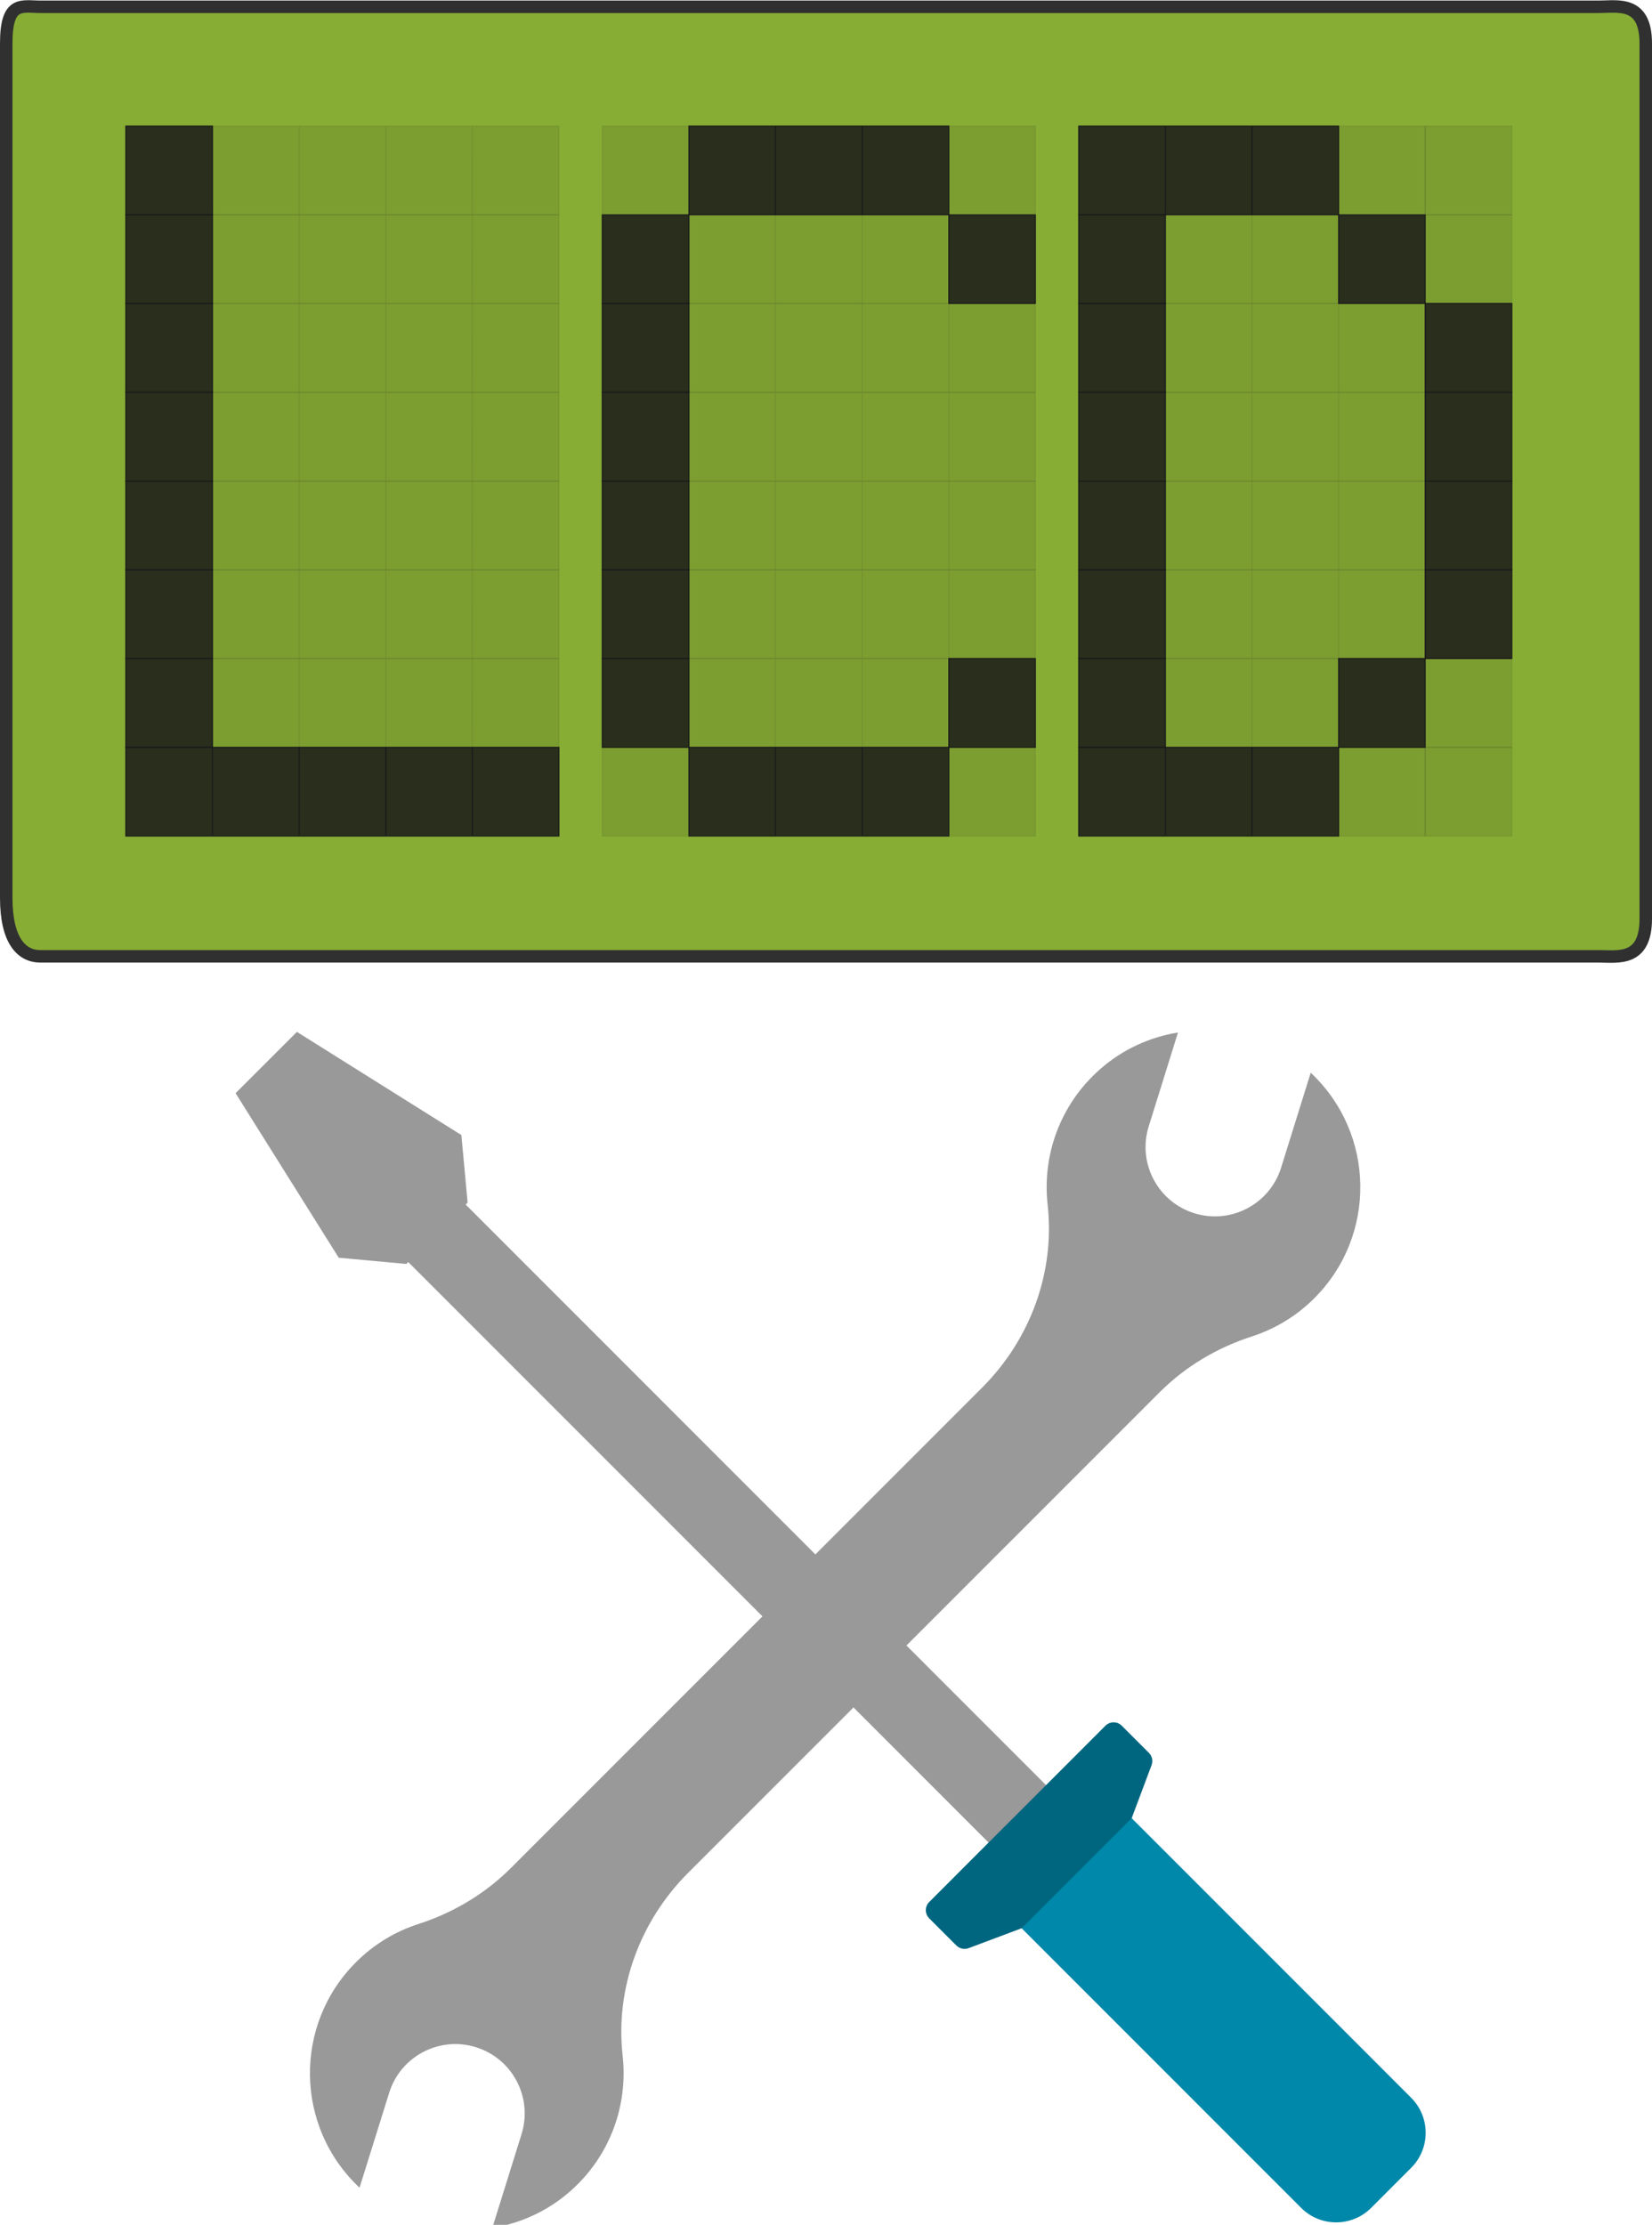 <?xml version="1.0" encoding="UTF-8" standalone="no"?>
<!-- Created with Inkscape (http://www.inkscape.org/) -->

<svg
   width="115.908mm"
   height="156.047mm"
   viewBox="0 0 115.908 156.047"
   version="1.1"
   id="svg5"
   xml:space="preserve"
   inkscape:version="1.2 (dc2aeda, 2022-05-15)"
   sodipodi:docname="lcd-config.svg"
   xmlns:inkscape="http://www.inkscape.org/namespaces/inkscape"
   xmlns:sodipodi="http://sodipodi.sourceforge.net/DTD/sodipodi-0.dtd"
   xmlns="http://www.w3.org/2000/svg"
   xmlns:svg="http://www.w3.org/2000/svg"><sodipodi:namedview
     id="namedview7"
     pagecolor="#ffffff"
     bordercolor="#666666"
     borderopacity="1.0"
     inkscape:showpageshadow="2"
     inkscape:pageopacity="0.0"
     inkscape:pagecheckerboard="0"
     inkscape:deskcolor="#d1d1d1"
     inkscape:document-units="mm"
     showgrid="false"
     inkscape:zoom="1.1893044"
     inkscape:cx="343.8985"
     inkscape:cy="321.61657"
     inkscape:window-width="1858"
     inkscape:window-height="1016"
     inkscape:window-x="62"
     inkscape:window-y="27"
     inkscape:window-maximized="1"
     inkscape:current-layer="layer1" /><defs
     id="defs2">
	
	
</defs><g
     inkscape:label="Capa 1"
     inkscape:groupmode="layer"
     id="layer1"
     transform="translate(-47.487,-39.646)"
     style="display:inline"><path
       d="m 162.957,104.088 c 0,3.014 -1.96,2.635 -3.282,2.635 H 50.325 c -1.322,0 -2.4,-1.094 -2.4,-4.108 V 42.693 c 0,-3.021 1.078,-2.571 2.4,-2.571 H 159.675 c 1.322,0 3.282,-0.443 3.282,2.571 z"
       fill="#87ad34"
       stroke="#303030"
       stroke-width="0.876"
       id="path1050"
       sodipodi:nodetypes="sssssssss" /><path
       d="m 56.314,48.489 h 6.081 v 6.22 h -6.081 z"
       opacity="0.99"
       fill="#1a1a1a"
       fill-opacity="0.866"
       stroke="#1a1a1a"
       stroke-width="0.072"
       id="path1052" /><path
       d="m 62.395,48.489 h 6.081 v 6.22 h -6.081 z m 6.081,0 h 6.073 v 6.22 h -6.073 z m 6.081,0 h 6.064 v 6.22 h -6.064 z m 6.064,0 h 6.081 v 6.22 h -6.073 z"
       opacity="0.99"
       fill="#1a1a1a"
       fill-opacity="0.102"
       stroke="#1a1a1a"
       stroke-width="0.072"
       stroke-opacity="0.102"
       id="path1054" /><path
       d="m 56.314,54.718 h 6.081 v 6.211 h -6.081 z"
       opacity="0.99"
       fill="#1a1a1a"
       fill-opacity="0.866"
       stroke="#1a1a1a"
       stroke-width="0.072"
       id="path1056" /><path
       d="m 62.395,54.718 h 6.081 v 6.211 h -6.081 z m 6.081,0 h 6.073 v 6.211 h -6.073 z m 6.081,0 h 6.064 v 6.211 h -6.064 z m 6.064,0 h 6.081 v 6.211 h -6.073 z"
       opacity="0.99"
       fill="#1a1a1a"
       fill-opacity="0.102"
       stroke="#1a1a1a"
       stroke-width="0.072"
       stroke-opacity="0.102"
       id="path1058" /><path
       d="m 56.314,60.929 h 6.081 v 6.229 h -6.081 z"
       opacity="0.99"
       fill="#1a1a1a"
       fill-opacity="0.866"
       stroke="#1a1a1a"
       stroke-width="0.072"
       id="path1060" /><path
       d="m 62.395,60.929 h 6.081 v 6.229 h -6.081 z m 6.081,0 h 6.073 v 6.229 h -6.073 z m 6.081,0 h 6.064 v 6.229 h -6.064 z m 6.064,0 h 6.081 v 6.229 h -6.073 z"
       opacity="0.99"
       fill="#1a1a1a"
       fill-opacity="0.102"
       stroke="#1a1a1a"
       stroke-width="0.072"
       stroke-opacity="0.102"
       id="path1062" /><path
       d="m 56.314,67.158 h 6.081 v 6.229 h -6.081 z"
       opacity="0.99"
       fill="#1a1a1a"
       fill-opacity="0.866"
       stroke="#1a1a1a"
       stroke-width="0.072"
       id="path1064" /><path
       d="m 62.395,67.158 h 6.081 v 6.229 h -6.081 z m 6.081,0 h 6.073 v 6.229 h -6.073 z m 6.081,0 h 6.064 v 6.229 h -6.064 z m 6.064,0 h 6.081 v 6.229 h -6.073 z"
       opacity="0.99"
       fill="#1a1a1a"
       fill-opacity="0.102"
       stroke="#1a1a1a"
       stroke-width="0.072"
       stroke-opacity="0.102"
       id="path1066" /><path
       d="m 56.314,73.386 h 6.081 v 6.229 h -6.081 z"
       opacity="0.99"
       fill="#1a1a1a"
       fill-opacity="0.866"
       stroke="#1a1a1a"
       stroke-width="0.072"
       id="path1068" /><path
       d="m 62.395,73.386 h 6.081 v 6.229 h -6.081 z m 6.081,0 h 6.073 v 6.229 h -6.073 z m 6.081,0 h 6.064 v 6.229 h -6.064 z m 6.064,0 h 6.081 v 6.229 h -6.073 z"
       opacity="0.99"
       fill="#1a1a1a"
       fill-opacity="0.102"
       stroke="#1a1a1a"
       stroke-width="0.072"
       stroke-opacity="0.102"
       id="path1070" /><path
       d="m 56.314,79.615 h 6.081 v 6.22 h -6.081 z"
       opacity="0.99"
       fill="#1a1a1a"
       fill-opacity="0.866"
       stroke="#1a1a1a"
       stroke-width="0.072"
       id="path1072" /><path
       d="m 62.395,79.615 h 6.081 v 6.22 h -6.081 z m 6.081,0 h 6.073 v 6.22 h -6.073 z m 6.081,0 h 6.064 v 6.22 h -6.064 z m 6.064,0 h 6.081 v 6.22 h -6.073 z"
       opacity="0.99"
       fill="#1a1a1a"
       fill-opacity="0.102"
       stroke="#1a1a1a"
       stroke-width="0.072"
       stroke-opacity="0.102"
       id="path1074" /><path
       d="m 56.314,85.835 h 6.081 v 6.229 h -6.081 z"
       opacity="0.99"
       fill="#1a1a1a"
       fill-opacity="0.866"
       stroke="#1a1a1a"
       stroke-width="0.072"
       id="path1076" /><path
       d="m 62.395,85.835 h 6.081 v 6.229 h -6.081 z m 6.081,0 h 6.073 v 6.229 h -6.073 z m 6.081,0 h 6.064 v 6.229 h -6.064 z m 6.064,0 h 6.081 v 6.229 h -6.073 z"
       opacity="0.99"
       fill="#1a1a1a"
       fill-opacity="0.102"
       stroke="#1a1a1a"
       stroke-width="0.072"
       stroke-opacity="0.102"
       id="path1078" /><path
       d="m 56.314,92.063 h 6.081 v 6.22 h -6.081 z m 6.081,0 h 6.081 v 6.22 h -6.081 z m 6.081,0 h 6.073 v 6.22 h -6.073 z m 6.081,0 h 6.064 v 6.22 h -6.064 z m 6.064,0 h 6.081 v 6.22 h -6.073 z"
       opacity="0.99"
       fill="#1a1a1a"
       fill-opacity="0.866"
       stroke="#1a1a1a"
       stroke-width="0.072"
       id="path1080" /><path
       d="M 89.743,48.489 H 95.824 v 6.22 h -6.081 z"
       opacity="0.99"
       fill="#1a1a1a"
       fill-opacity="0.102"
       stroke="#1a1a1a"
       stroke-width="0.072"
       stroke-opacity="0.102"
       id="path1082" /><path
       d="m 95.824,48.489 h 6.073 v 6.22 H 95.824 Z m 6.073,0 h 6.081 v 6.22 h -6.081 z m 6.081,0 h 6.081 v 6.22 h -6.081 z"
       opacity="0.99"
       fill="#1a1a1a"
       fill-opacity="0.866"
       stroke="#1a1a1a"
       stroke-width="0.072"
       id="path1084" /><path
       d="m 114.058,48.489 h 6.073 v 6.22 h -6.073 z"
       opacity="0.99"
       fill="#1a1a1a"
       fill-opacity="0.102"
       stroke="#1a1a1a"
       stroke-width="0.072"
       stroke-opacity="0.102"
       id="path1086" /><path
       d="M 89.743,54.718 H 95.824 v 6.211 h -6.081 z"
       opacity="0.99"
       fill="#1a1a1a"
       fill-opacity="0.866"
       stroke="#1a1a1a"
       stroke-width="0.072"
       id="path1088" /><path
       d="m 95.824,54.718 h 6.073 v 6.211 H 95.824 Z m 6.073,0 h 6.081 v 6.211 h -6.081 z m 6.081,0 h 6.081 v 6.211 h -6.081 z"
       opacity="0.99"
       fill="#1a1a1a"
       fill-opacity="0.102"
       stroke="#1a1a1a"
       stroke-width="0.072"
       stroke-opacity="0.102"
       id="path1090" /><path
       d="m 114.058,54.718 h 6.073 v 6.211 h -6.073 z M 89.743,60.929 H 95.824 v 6.229 h -6.081 z"
       opacity="0.99"
       fill="#1a1a1a"
       fill-opacity="0.866"
       stroke="#1a1a1a"
       stroke-width="0.072"
       id="path1092" /><path
       d="m 95.824,60.929 h 6.073 v 6.229 H 95.824 Z m 6.073,0 h 6.081 v 6.229 h -6.081 z m 6.081,0 h 6.081 v 6.229 h -6.081 z m 6.081,0 h 6.073 v 6.229 h -6.073 z"
       opacity="0.99"
       fill="#1a1a1a"
       fill-opacity="0.102"
       stroke="#1a1a1a"
       stroke-width="0.072"
       stroke-opacity="0.102"
       id="path1094" /><path
       d="M 89.743,67.158 H 95.824 v 6.229 h -6.081 z"
       opacity="0.99"
       fill="#1a1a1a"
       fill-opacity="0.866"
       stroke="#1a1a1a"
       stroke-width="0.072"
       id="path1096" /><path
       d="m 95.824,67.158 h 6.073 v 6.229 H 95.824 Z m 6.073,0 h 6.081 v 6.229 h -6.081 z m 6.081,0 h 6.081 v 6.229 h -6.081 z m 6.081,0 h 6.073 v 6.229 h -6.073 z"
       opacity="0.99"
       fill="#1a1a1a"
       fill-opacity="0.102"
       stroke="#1a1a1a"
       stroke-width="0.072"
       stroke-opacity="0.102"
       id="path1098" /><path
       d="M 89.743,73.386 H 95.824 v 6.229 h -6.081 z"
       opacity="0.99"
       fill="#1a1a1a"
       fill-opacity="0.866"
       stroke="#1a1a1a"
       stroke-width="0.072"
       id="path1100" /><path
       d="m 95.824,73.386 h 6.073 v 6.229 H 95.824 Z m 6.073,0 h 6.081 v 6.229 h -6.081 z m 6.081,0 h 6.081 v 6.229 h -6.081 z m 6.081,0 h 6.073 v 6.229 h -6.073 z"
       opacity="0.99"
       fill="#1a1a1a"
       fill-opacity="0.102"
       stroke="#1a1a1a"
       stroke-width="0.072"
       stroke-opacity="0.102"
       id="path1102" /><path
       d="M 89.743,79.615 H 95.824 v 6.22 h -6.081 z"
       opacity="0.99"
       fill="#1a1a1a"
       fill-opacity="0.866"
       stroke="#1a1a1a"
       stroke-width="0.072"
       id="path1104" /><path
       d="m 95.824,79.615 h 6.073 v 6.22 H 95.824 Z m 6.073,0 h 6.081 v 6.22 h -6.081 z m 6.081,0 h 6.081 v 6.22 h -6.081 z m 6.081,0 h 6.073 v 6.22 h -6.073 z"
       opacity="0.99"
       fill="#1a1a1a"
       fill-opacity="0.102"
       stroke="#1a1a1a"
       stroke-width="0.072"
       stroke-opacity="0.102"
       id="path1106" /><path
       d="M 89.743,85.835 H 95.824 v 6.229 h -6.081 z"
       opacity="0.99"
       fill="#1a1a1a"
       fill-opacity="0.866"
       stroke="#1a1a1a"
       stroke-width="0.072"
       id="path1108" /><path
       d="m 95.824,85.835 h 6.073 v 6.229 H 95.824 Z m 6.073,0 h 6.081 v 6.229 h -6.081 z m 6.081,0 h 6.081 v 6.229 h -6.081 z"
       opacity="0.99"
       fill="#1a1a1a"
       fill-opacity="0.102"
       stroke="#1a1a1a"
       stroke-width="0.072"
       stroke-opacity="0.102"
       id="path1110" /><path
       d="m 114.058,85.835 h 6.073 v 6.229 h -6.073 z"
       opacity="0.99"
       fill="#1a1a1a"
       fill-opacity="0.866"
       stroke="#1a1a1a"
       stroke-width="0.072"
       id="path1112" /><path
       d="M 89.743,92.063 H 95.824 v 6.22 h -6.081 z"
       opacity="0.99"
       fill="#1a1a1a"
       fill-opacity="0.102"
       stroke="#1a1a1a"
       stroke-width="0.072"
       stroke-opacity="0.102"
       id="path1114" /><path
       d="m 95.824,92.063 h 6.073 v 6.22 H 95.824 Z m 6.073,0 h 6.081 v 6.22 h -6.081 z m 6.081,0 h 6.081 v 6.22 h -6.081 z"
       opacity="0.99"
       fill="#1a1a1a"
       fill-opacity="0.866"
       stroke="#1a1a1a"
       stroke-width="0.072"
       id="path1116" /><path
       d="m 114.058,92.063 h 6.073 v 6.22 h -6.073 z"
       opacity="0.99"
       fill="#1a1a1a"
       fill-opacity="0.102"
       stroke="#1a1a1a"
       stroke-width="0.072"
       stroke-opacity="0.102"
       id="path1118" /><path
       d="m 123.172,48.489 h 6.081 v 6.22 h -6.081 z m 6.081,0 h 6.073 v 6.22 h -6.073 z m 6.073,0 h 6.081 v 6.22 h -6.081 z"
       opacity="0.99"
       fill="#1a1a1a"
       fill-opacity="0.866"
       stroke="#1a1a1a"
       stroke-width="0.072"
       id="path1120" /><path
       d="m 141.406,48.489 h 6.073 v 6.22 h -6.073 z"
       opacity="0.99"
       fill="#1a1a1a"
       fill-opacity="0.102"
       stroke="#1a1a1a"
       stroke-width="0.072"
       stroke-opacity="0.102"
       id="path1122" /><path
       d="m 147.479,48.489 h 6.081 v 6.22 h -6.081 z"
       opacity="0.99"
       fill="#1a1a1a"
       fill-opacity="0.102"
       stroke="#1a1a1a"
       stroke-width="0.072"
       stroke-opacity="0.102"
       id="path1124" /><path
       d="m 123.172,54.718 h 6.081 v 6.211 h -6.081 z"
       opacity="0.99"
       fill="#1a1a1a"
       fill-opacity="0.866"
       stroke="#1a1a1a"
       stroke-width="0.072"
       id="path1126" /><path
       d="m 129.253,54.718 h 6.073 v 6.211 h -6.073 z m 6.073,0 h 6.081 v 6.211 h -6.081 z"
       opacity="0.99"
       fill="#1a1a1a"
       fill-opacity="0.102"
       stroke="#1a1a1a"
       stroke-width="0.072"
       stroke-opacity="0.102"
       id="path1128" /><path
       d="m 141.406,54.718 h 6.073 v 6.211 h -6.073 z"
       opacity="0.99"
       fill="#1a1a1a"
       fill-opacity="0.866"
       stroke="#1a1a1a"
       stroke-width="0.072"
       id="path1130" /><path
       d="m 147.479,54.718 h 6.081 v 6.211 h -6.081 z"
       opacity="0.99"
       fill="#1a1a1a"
       fill-opacity="0.102"
       stroke="#1a1a1a"
       stroke-width="0.072"
       stroke-opacity="0.102"
       id="path1132" /><path
       d="m 123.172,60.929 h 6.081 v 6.229 h -6.081 z"
       opacity="0.99"
       fill="#1a1a1a"
       fill-opacity="0.866"
       stroke="#1a1a1a"
       stroke-width="0.072"
       id="path1134" /><path
       d="m 129.253,60.929 h 6.073 v 6.229 h -6.073 z m 6.073,0 h 6.081 v 6.229 h -6.081 z m 6.081,0 h 6.073 v 6.229 h -6.073 z"
       opacity="0.99"
       fill="#1a1a1a"
       fill-opacity="0.102"
       stroke="#1a1a1a"
       stroke-width="0.072"
       stroke-opacity="0.102"
       id="path1136" /><path
       d="m 147.479,60.929 h 6.081 v 6.229 h -6.081 z m -24.307,6.229 h 6.081 v 6.229 h -6.081 z"
       opacity="0.99"
       fill="#1a1a1a"
       fill-opacity="0.866"
       stroke="#1a1a1a"
       stroke-width="0.072"
       id="path1138" /><path
       d="m 129.253,67.158 h 6.073 v 6.229 h -6.073 z m 6.073,0 h 6.081 v 6.229 h -6.081 z m 6.081,0 h 6.073 v 6.229 h -6.073 z"
       opacity="0.99"
       fill="#1a1a1a"
       fill-opacity="0.102"
       stroke="#1a1a1a"
       stroke-width="0.072"
       stroke-opacity="0.102"
       id="path1140" /><path
       d="m 147.479,67.158 h 6.081 v 6.229 h -6.081 z m -24.307,6.229 h 6.081 v 6.229 h -6.081 z"
       opacity="0.99"
       fill="#1a1a1a"
       fill-opacity="0.866"
       stroke="#1a1a1a"
       stroke-width="0.072"
       id="path1142" /><path
       d="m 129.253,73.386 h 6.073 v 6.229 h -6.073 z m 6.073,0 h 6.081 v 6.229 h -6.081 z m 6.081,0 h 6.073 v 6.229 h -6.073 z"
       opacity="0.99"
       fill="#1a1a1a"
       fill-opacity="0.102"
       stroke="#1a1a1a"
       stroke-width="0.072"
       stroke-opacity="0.102"
       id="path1144" /><path
       d="m 147.479,73.386 h 6.081 v 6.229 h -6.081 z m -24.307,6.229 h 6.081 v 6.22 h -6.081 z"
       opacity="0.99"
       fill="#1a1a1a"
       fill-opacity="0.866"
       stroke="#1a1a1a"
       stroke-width="0.072"
       id="path1146" /><path
       d="m 129.253,79.615 h 6.073 v 6.22 h -6.073 z m 6.073,0 h 6.081 v 6.22 h -6.081 z m 6.081,0 h 6.073 v 6.22 h -6.073 z"
       opacity="0.99"
       fill="#1a1a1a"
       fill-opacity="0.102"
       stroke="#1a1a1a"
       stroke-width="0.072"
       stroke-opacity="0.102"
       id="path1148" /><path
       d="m 147.479,79.615 h 6.081 v 6.22 h -6.081 z m -24.307,6.22 h 6.081 v 6.229 h -6.081 z"
       opacity="0.99"
       fill="#1a1a1a"
       fill-opacity="0.866"
       stroke="#1a1a1a"
       stroke-width="0.072"
       id="path1150" /><path
       d="m 129.253,85.835 h 6.073 v 6.229 h -6.073 z m 6.073,0 h 6.081 v 6.229 h -6.081 z"
       opacity="0.99"
       fill="#1a1a1a"
       fill-opacity="0.102"
       stroke="#1a1a1a"
       stroke-width="0.072"
       stroke-opacity="0.102"
       id="path1152" /><path
       d="m 141.406,85.835 h 6.073 v 6.229 h -6.073 z"
       opacity="0.99"
       fill="#1a1a1a"
       fill-opacity="0.866"
       stroke="#1a1a1a"
       stroke-width="0.072"
       id="path1154" /><path
       d="m 147.479,85.835 h 6.081 v 6.229 h -6.081 z"
       opacity="0.99"
       fill="#1a1a1a"
       fill-opacity="0.102"
       stroke="#1a1a1a"
       stroke-width="0.072"
       stroke-opacity="0.102"
       id="path1156" /><path
       d="m 123.172,92.063 h 6.081 v 6.22 h -6.081 z m 6.081,0 h 6.073 v 6.22 h -6.073 z m 6.073,0 h 6.081 v 6.22 h -6.081 z"
       opacity="0.99"
       fill="#1a1a1a"
       fill-opacity="0.866"
       stroke="#1a1a1a"
       stroke-width="0.072"
       id="path1158" /><path
       d="m 141.406,92.063 h 6.073 v 6.22 h -6.073 z"
       opacity="0.99"
       fill="#1a1a1a"
       fill-opacity="0.102"
       stroke="#1a1a1a"
       stroke-width="0.072"
       stroke-opacity="0.102"
       id="path1160" /><path
       d="m 147.479,92.063 h 6.081 v 6.22 h -6.081 z"
       opacity="0.99"
       fill="#1a1a1a"
       fill-opacity="0.102"
       stroke="#1a1a1a"
       stroke-width="0.072"
       stroke-opacity="0.102"
       id="path1162" /><path
       style="fill:#0088aa;stroke-width:0.265"
       d="m 146.498,186.782 c 1.356,1.356 1.356,3.556 0,4.912 l -2.807,2.809 c -1.356,1.356 -3.558,1.356 -4.914,0 l -19.827,-19.829 7.721,-7.721 z"
       id="path3000" /><polygon
       style="fill:#999999;stroke-width:1.619"
       points="249.486,224.232 288.578,263.324 359.647,334.393 334.923,359.104 263.867,288.048 224.775,248.957 74.837,99.032 74.008,99.861 44.927,97.174 0.53,26.382 26.925,0 97.717,44.397 100.404,73.466 99.562,74.307 "
       id="polygon3008"
       transform="matrix(0.163,0,0,0.163,63.93,112.021)" /><path
       style="fill:#006680;stroke-width:0.265"
       d="m 128.285,163.449 -1.396,3.721 -7.721,7.721 -3.722,1.396 c -0.298,0.112 -0.634,0.039 -0.859,-0.186 l -1.904,-1.903 c -0.317,-0.317 -0.317,-0.831 -4.9e-4,-1.148 l 4.161,-4.163 4.041,-4.038 4.161,-4.163 c 0.317,-0.317 0.831,-0.317 1.148,-1.6e-4 l 1.904,1.904 c 0.226,0.225 0.298,0.561 0.187,0.859 z"
       id="path3010" /><g
       id="g3012"
       style="stroke-width:1.619"
       transform="matrix(0.163,0,0,0.163,63.93,112.021)">
</g><g
       id="g3014"
       style="stroke-width:1.619"
       transform="matrix(0.163,0,0,0.163,63.93,112.021)">
</g><g
       id="g3016"
       style="stroke-width:1.619"
       transform="matrix(0.163,0,0,0.163,63.93,112.021)">
</g><g
       id="g3018"
       style="stroke-width:1.619"
       transform="matrix(0.163,0,0,0.163,63.93,112.021)">
</g><g
       id="g3020"
       style="stroke-width:1.619"
       transform="matrix(0.163,0,0,0.163,63.93,112.021)">
</g><g
       id="g3022"
       style="stroke-width:1.619"
       transform="matrix(0.163,0,0,0.163,63.93,112.021)">
</g><g
       id="g3024"
       style="stroke-width:1.619"
       transform="matrix(0.163,0,0,0.163,63.93,112.021)">
</g><g
       id="g3026"
       style="stroke-width:1.619"
       transform="matrix(0.163,0,0,0.163,63.93,112.021)">
</g><g
       id="g3028"
       style="stroke-width:1.619"
       transform="matrix(0.163,0,0,0.163,63.93,112.021)">
</g><g
       id="g3030"
       style="stroke-width:1.619"
       transform="matrix(0.163,0,0,0.163,63.93,112.021)">
</g><g
       id="g3032"
       style="stroke-width:1.619"
       transform="matrix(0.163,0,0,0.163,63.93,112.021)">
</g><g
       id="g3034"
       style="stroke-width:1.619"
       transform="matrix(0.163,0,0,0.163,63.93,112.021)">
</g><g
       id="g3036"
       style="stroke-width:1.619"
       transform="matrix(0.163,0,0,0.163,63.93,112.021)">
</g><g
       id="g3038"
       style="stroke-width:1.619"
       transform="matrix(0.163,0,0,0.163,63.93,112.021)">
</g><g
       id="g3040"
       style="stroke-width:1.619"
       transform="matrix(0.163,0,0,0.163,63.93,112.021)">
</g><path
       style="fill:#999999;stroke-width:0.265"
       d="m 139.45,114.886 c 4.552,4.272 4.639,11.429 0.258,15.811 -1.276,1.276 -2.789,2.171 -4.397,2.689 -2.44,0.786 -4.67,2.116 -6.482,3.931 l -19.701,19.698 -6.388,-6.388 13.662,-13.662 c 3.372,-3.372 5.117,-8.085 4.589,-12.825 -0.384,-3.431 0.845,-7.009 3.684,-9.505 1.583,-1.393 3.486,-2.25 5.462,-2.571 l -2.053,6.583 c -0.151,0.483 -0.223,0.972 -0.223,1.452 0,2.071 1.335,3.99 3.418,4.641 2.564,0.799 5.294,-0.631 6.093,-3.195 z"
       id="path3002" /><path
       style="fill:#999999;stroke-width:0.265"
       d="m 110.181,156.594 -14.419,14.417 c -3.372,3.372 -5.12,8.085 -4.589,12.825 0.382,3.433 -0.845,7.009 -3.684,9.507 -1.586,1.391 -3.488,2.247 -5.462,2.568 l 2.053,-6.581 c 0.799,-2.566 -0.631,-5.294 -3.195,-6.093 v -0.002 c -2.566,-0.799 -5.294,0.631 -6.093,3.197 l -2.079,6.657 c -4.552,-4.272 -4.639,-11.427 -0.258,-15.808 1.278,-1.278 2.789,-2.173 4.397,-2.691 2.442,-0.786 4.672,-2.116 6.485,-3.929 l 20.458,-20.456 z"
       id="path3004" /></g></svg>
